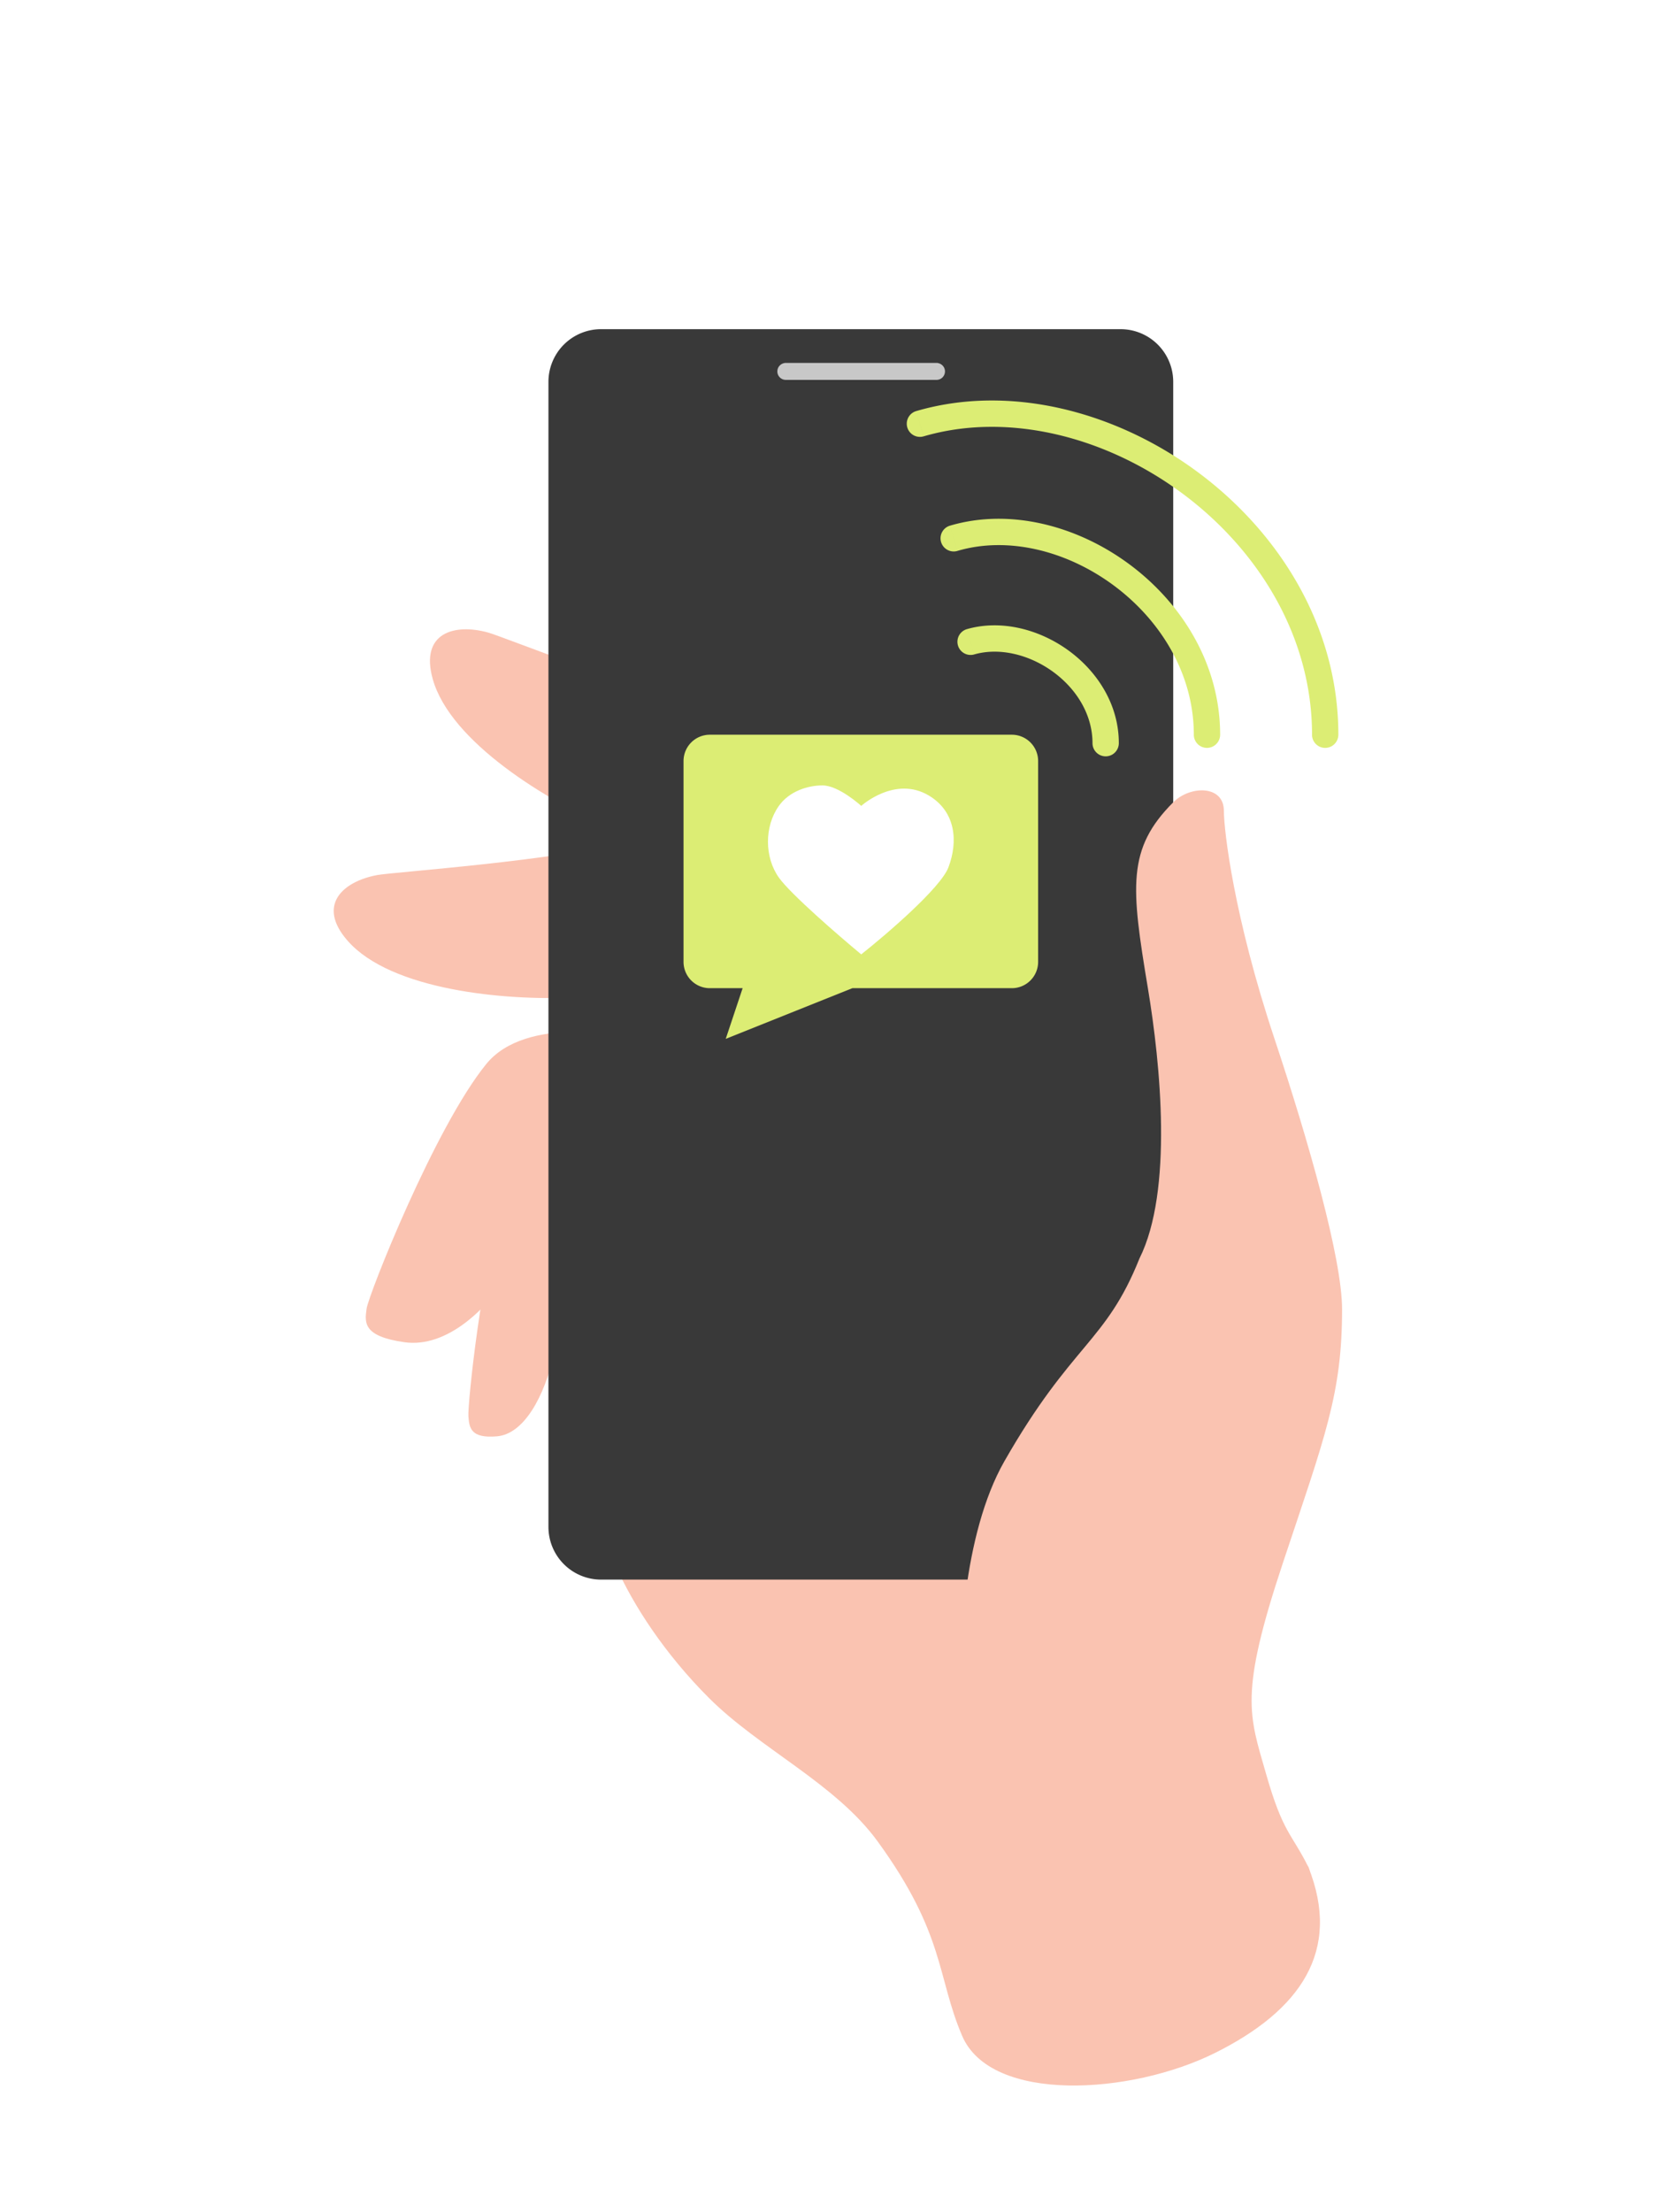 <svg width="127" height="168" fill="none" xmlns="http://www.w3.org/2000/svg"><g filter="url(#filter0_d)"><path fillRule="evenodd" clipRule="evenodd" d="M45.683 25a4 4 0 00-4 4v20.719c-.722-.267-1.39-.517-1.982-.737-1.348-.503-2.3-.859-2.611-.945-2.55-.706-5.174.02-4.206 3.518.937 3.381 4.886 6.606 8.8 8.93v4.545c-3.7.516-7.657.892-10.245 1.137h-.003c-1.431.136-2.443.232-2.76.29-2.602.478-4.646 2.277-2.248 5.001 2.93 3.328 10.079 4.331 15.255 4.342v2.7c-1.923.277-3.635.968-4.728 2.312-3.917 4.815-8.944 17.523-9.092 18.575-.148 1.052-.296 2.105 2.88 2.552 1.982.278 3.994-.735 5.768-2.474-.61 3.914-.954 7.624-.912 8.106.074.846.148 1.691 2.178 1.514 1.69-.148 3.055-2.103 3.906-4.709v11.591a4 4 0 004 4h1.611c1.394 2.791 3.618 6.02 6.581 8.983 1.608 1.608 3.553 3.007 5.506 4.413 2.723 1.959 5.463 3.931 7.328 6.495 3.494 4.805 4.312 7.826 5.086 10.682.363 1.34.716 2.643 1.33 4.077 2.2 5.133 12.834 4.491 19.25 1.283 6.346-3.173 9.554-7.601 7.142-13.905a1.239 1.239 0 00-.08-.204l-.003-.008-.002-.002c-.392-.783-.724-1.327-1.032-1.834-.703-1.151-1.284-2.104-2.175-5.221l-.194-.674v-.003c-1.159-3.994-1.696-5.846 1.477-15.365l.8-2.392c2.624-7.821 3.692-11.005 3.692-16.858 0-3.85-2.567-12.833-5.133-20.534-3.091-9.273-3.846-15.802-3.85-17.324-.006-1.967-2.567-1.926-3.85-.642V49.65c.991 1.864 1.567 3.948 1.567 6.15a1 1 0 102 0c0-3.703-1.395-7.06-3.567-9.753v-9.068c.205.142.408.288.61.436 5.816 4.282 9.94 10.894 9.94 18.386a1 1 0 002 0c0-8.255-4.538-15.42-10.754-19.996a29.062 29.062 0 00-1.796-1.222V29a4 4 0 00-4-4H45.683zm37.012 77.001V102H44v.001h38.695z" fill="#fff"/></g><path d="M46.381 62.884c5.342 2.287 8.336 2.95 8.336 2.95s6.995-10.493 1.021-11.663-17.412-5.791-18.648-6.134c-2.55-.706-5.175.02-4.206 3.518 1.331 4.806 8.748 9.296 13.497 11.329z" fill="#FAC3B1"/><path d="M43.516 75.76c5.804-.274 8.787-.984 8.787-.984s1.714-12.493-4.171-10.939c-5.886 1.555-18.194 2.389-19.456 2.62-2.602.478-4.646 2.277-2.248 5.001 3.294 3.743 11.927 4.545 17.088 4.302zM27.863 99.387c.148-1.052 5.175-13.76 9.092-18.575 2.969-3.65 10.497-2.483 14.438-1.298-.651 1.555-1.982 4.874-4.642 5.359-3.325.605-3.917 4.815-7.346 10.771-2.227 3.867-5.484 6.741-8.661 6.295-3.177-.447-3.03-1.5-2.881-2.552z" fill="#FAC3B1"/><path d="M35.6 107.571c-.075-.845 1.033-11.59 2.694-15.993 1.26-3.338 6.086-3.674 8.703-3.401-.158 1.32-.458 4.13-2.023 4.947-1.956 1.023-1.661 4.404-2.842 9.618-.767 3.384-2.326 6.166-4.356 6.343-2.03.177-2.103-.668-2.177-1.514zM92.375 155.9c6.417-3.208 9.625-7.7 7.058-14.117-8.555-10.267-21.688-25.925-23.742-26.951-2.566-1.284-27.591-3.207-29.516-1.924-1.925 1.283 1 9.343 7.7 16.042 3.85 3.85 9.631 6.505 12.833 10.908 5.133 7.059 4.492 10.267 6.417 14.759 2.2 5.133 12.833 4.491 19.25 1.283z" fill="#FAC3B1"/><path fill="#C8C8C8" d="M42.967 27.567h44.917v10.267H42.967z"/><path fill="#fff" d="M42.967 37.834h44.917v64.167H42.967z"/><path fill="#C8C8C8" d="M42.967 102.001h44.917v10.267H42.967z"/><path fillRule="evenodd" clipRule="evenodd" d="M41.683 29a4 4 0 014-4h39.484a4 4 0 014 4v86.967a4 4 0 01-4 4H45.683a4 4 0 01-4-4V29zM44 35.417a4 4 0 014-4h34.85a4 4 0 014 4V105.7a4 4 0 01-4 4H48a4 4 0 01-4-4V35.417zm15.697-7.85a.642.642 0 000 1.283h11.456a.642.642 0 100-1.283H59.697z" fill="#393939"/><path fillRule="evenodd" clipRule="evenodd" d="M53.95 55.8a2 2 0 00-2 2v15.25a2 2 0 002 2h2.492l-1.284 3.85 9.625-3.85H76.9a2 2 0 002-2V57.8a2 2 0 00-2-2H53.95z" fill="#DCED74"/><path d="M72.083 65.873c-.59 1.555-4.664 5.055-6.628 6.61-1.718-1.425-5.376-4.588-6.26-5.833-1.104-1.555-1.104-3.888 0-5.444.797-1.122 2.21-1.556 3.314-1.556 1.25 0 2.946 1.556 2.946 1.556s2.577-2.333 5.155-.778c2.047 1.236 2.21 3.5 1.473 5.445z" fill="#fff"/><path d="M87.242 75.05c.955 5.732 1.925 15.4-.642 20.533-2.567 6.417-5.133 6.417-10.267 15.4-3.183 5.572-3.528 14.759-3.208 17.967.465 4.648 3.85 11.551 4.492 12.834.513 1.027 7.058-1.07 14.116 4.491 0 0 8.984-1.923 7.7-4.491-1.283-2.567-1.925-2.567-3.208-7.058-1.283-4.491-2.063-6.002 1.283-16.042 3.209-9.625 4.492-12.834 4.492-19.25 0-3.85-2.567-12.833-5.133-20.534-3.091-9.273-3.846-15.802-3.85-17.324-.006-1.967-2.567-1.926-3.85-.642-3.525 3.527-3.209 6.417-1.925 14.117z" fill="#FAC3B1"/><path d="M73.492 47.78a1 1 0 10.55 1.923l-.55-1.923zm9.541 8.662a1 1 0 102 0h-2zm-8.992-6.739c1.89-.54 4.145-.013 5.96 1.294 1.805 1.3 3.032 3.27 3.032 5.445h2c0-2.958-1.66-5.481-3.864-7.068-2.196-1.581-5.075-2.337-7.677-1.594l.55 1.923zM69.636 31.22a1 1 0 00.561 1.92l-.56-1.92zm30.08 24.58a1 1 0 102.001 0h-2zM70.198 33.14c6.373-1.862 13.755-.014 19.58 4.274 5.816 4.282 9.94 10.894 9.94 18.386h2c0-8.255-4.539-15.42-10.754-19.996-6.206-4.57-14.224-6.659-21.327-4.584l.561 1.92z" fill="#DCED74"/><path d="M72.2 39.923a1 1 0 10.567 1.918l-.567-1.918zM90.733 55.8a1 1 0 102 0h-2zM72.767 41.84c3.842-1.134 8.333-.014 11.903 2.641 3.559 2.648 6.063 6.723 6.063 11.319h2c0-5.35-2.91-9.977-6.87-12.923-3.95-2.94-9.083-4.306-13.663-2.954l.567 1.918z" fill="#DCED74"/><defs><filter id="filter0_d" x=".363" y="0" width="126.637" height="183.391" filterUnits="userSpaceOnUse" color-interpolation-filters="sRGB"><feFlood flood-opacity="0" result="BackgroundImageFix"/><feColorMatrix in="SourceAlpha" values="0 0 0 0 0 0 0 0 0 0 0 0 0 0 0 0 0 0 127 0"/><feOffset/><feGaussianBlur stdDeviation="12.5"/><feColorMatrix values="0 0 0 0 0 0 0 0 0 0 0 0 0 0 0 0 0 0 0.15 0"/><feBlend in2="BackgroundImageFix" result="effect1_dropShadow"/><feBlend in="SourceGraphic" in2="effect1_dropShadow" result="shape"/></filter></defs></svg>